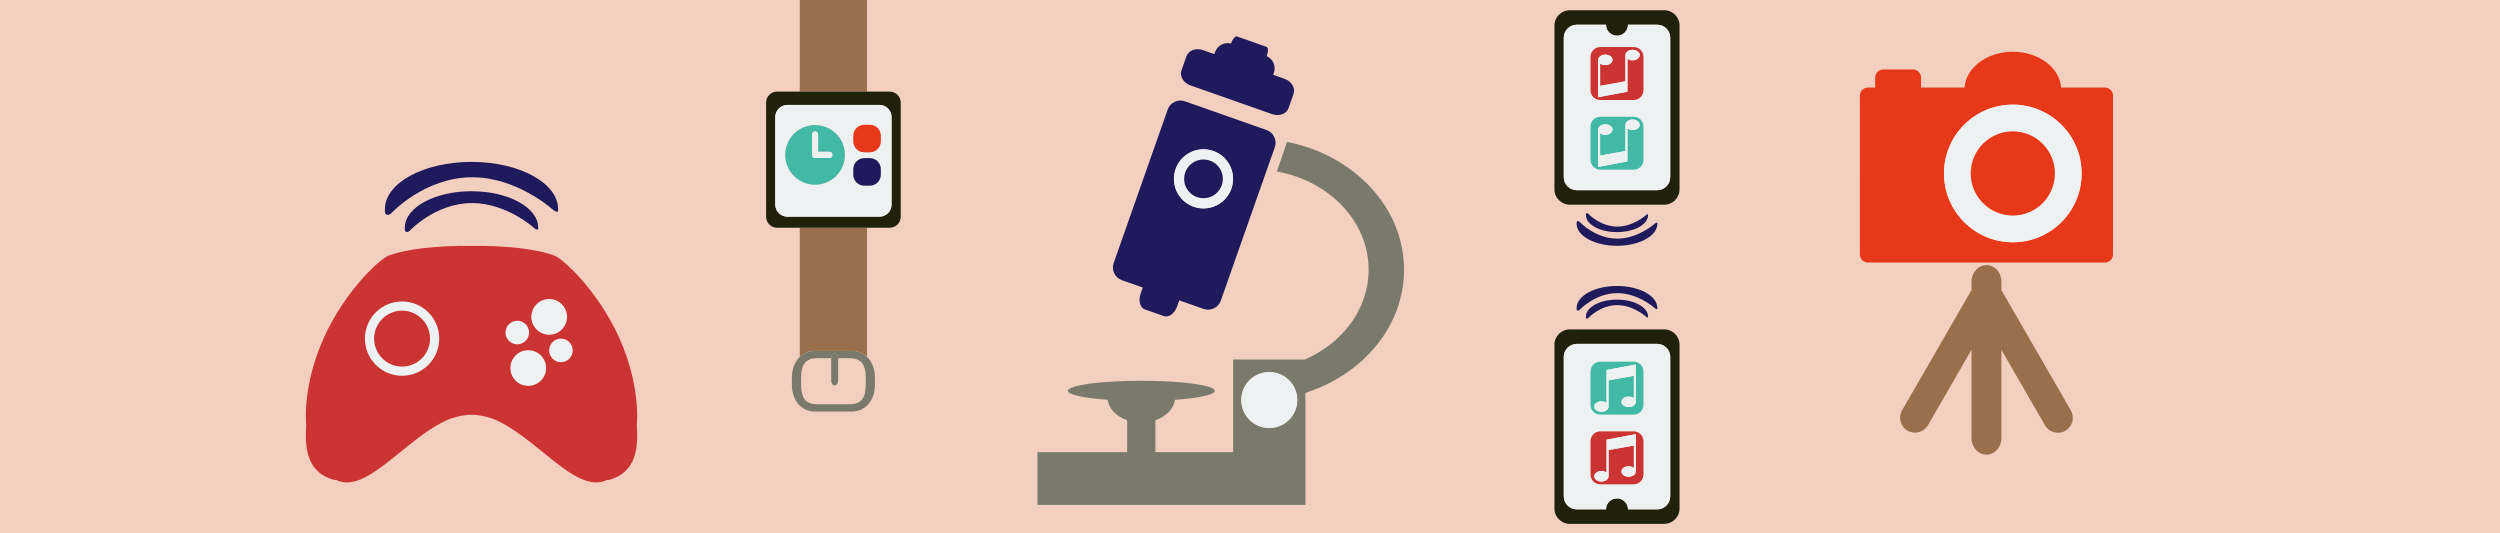 <?xml version="1.0" encoding="utf-8"?>
<!-- Generator: Adobe Illustrator 15.0.0, SVG Export Plug-In  -->
<!DOCTYPE svg PUBLIC "-//W3C//DTD SVG 1.1//EN" "http://www.w3.org/Graphics/SVG/1.1/DTD/svg11.dtd">
<svg version="1.1"
	 xmlns="http://www.w3.org/2000/svg" xmlns:xlink="http://www.w3.org/1999/xlink" xmlns:a="http://ns.adobe.com/AdobeSVGViewerExtensions/3.0/"
	 x="0px" y="0px" width="750px" height="160px" viewBox="0 0 750 160" overflow="visible" enable-background="new 0 0 750 160"
	 xml:space="preserve">
<defs>
</defs>
<rect fill-rule="evenodd" clip-rule="evenodd" fill="#F3CFC0" width="750" height="160"/>
<path fill="#CC3333" d="M191.038,127.73c0.572-7.159-0.952-15.531-3.994-23.346c-6.1-15.678-17.807-26.56-20.648-27.666
	c-5.266-2.05-15.113-3.109-24.94-2.943c-9.827-0.166-19.674,0.894-24.94,2.943c-2.842,1.106-14.548,11.988-20.648,27.666
	c-3.041,7.814-4.565,16.187-3.994,23.346c-0.661,8.723,1.38,14.061,7.887,16.117c0.346,0.109,0.723,0.162,1.127,0.164
	c9.394,4.533,21.701-13.783,34.564-18.52c2.055-0.65,4.068-1.043,6.005-1.086c1.937,0.043,3.95,0.436,6.005,1.086
	c12.863,4.736,25.172,23.053,34.564,18.52c0.404-0.002,0.781-0.055,1.128-0.164C189.659,141.791,191.7,136.453,191.038,127.73z"/>
<circle fill="#EEF1F1" cx="120.621" cy="101.585" r="11.146"/>
<circle fill="#CC3333" cx="120.621" cy="101.585" r="8.388"/>
<circle fill="#EEF1F1" cx="155.188" cy="99.76" r="3.535"/>
<circle fill="#EEF1F1" cx="164.757" cy="95.058" r="5.354"/>
<circle fill="#EEF1F1" cx="168.282" cy="105.121" r="3.536"/>
<circle fill="#EEF1F1" cx="158.472" cy="110.411" r="5.353"/>
<path fill="#1F1A5B" d="M141.702,53.18c13.308,0,23.853,9.469,23.853,9.469c0.96,0.862,1.809,1.129,1.885,0.592c0,0,0,0,0-0.498
	c0-7.829-11.634-14.176-25.984-14.176s-25.983,6.347-25.983,14.176c0,0.944,0,0.944,0,0.944c0.271,0.998,1.215,1.043,2.096,0.101
	C117.567,63.789,127.487,53.18,141.702,53.18z"/>
<path fill="#1F1A5B" d="M141.645,60.916c10.243,0,18.36,7.289,18.36,7.289c0.739,0.664,1.393,0.869,1.451,0.456c0,0,0,0,0-0.382
	c0-6.027-8.955-10.913-20.001-10.913s-20.001,4.886-20.001,10.913c0,0.727,0,0.727,0,0.727c0.209,0.768,0.936,0.803,1.614,0.077
	C123.068,69.082,130.704,60.916,141.645,60.916z"/>
<path fill="#1F1A5B" d="M336.576,84.056l6.251,2.201l-0.646,1.836c-0.741,2.105-0.166,4.227,1.285,4.736l5.691,2.004
	c1.45,0.512,3.229-0.783,3.968-2.889l0.646-1.836l7.309,2.572c2.106,0.742,4.415-0.365,5.156-2.473l16.205-46.04
	c0.74-2.105-0.366-4.414-2.472-5.155l-24.504-8.624c-2.106-0.742-4.414,0.365-5.156,2.471l-16.204,46.042
	C333.364,81.007,334.47,83.315,336.576,84.056z M352.681,50.711c1.626-4.619,6.69-7.046,11.31-5.42
	c4.621,1.625,7.048,6.689,5.423,11.309c-1.628,4.62-6.691,7.047-11.312,5.421C353.481,60.396,351.055,55.333,352.681,50.711z"/>
<path fill="#1F1A5B" d="M357.143,25.624l24.504,8.625c2.106,0.742,4.314-0.08,4.933-1.836l1.49-4.237
	c0.618-1.755-0.589-3.779-2.694-4.52l-3.426-1.206l0.21-0.598c0.7-1.987-0.246-4.151-2.123-5.013
	c0.002-0.006,0.004-0.012,0.007-0.018c0.472-1.343,0.45-2.573-0.049-2.749l-8.927-3.142c-0.499-0.176-1.286,0.771-1.759,2.114
	c-0.003,0.006-0.003,0.012-0.005,0.018c-2.004-0.505-4.098,0.591-4.799,2.578l-0.21,0.597l-3.425-1.205
	c-2.106-0.742-4.314,0.081-4.932,1.835l-1.492,4.237C353.83,22.86,355.036,24.882,357.143,25.624z"/>
<path fill="#EEF1F1" d="M358.102,62.021c4.62,1.626,9.684-0.801,11.312-5.421c1.625-4.62-0.802-9.684-5.423-11.309
	c-4.619-1.626-9.684,0.801-11.31,5.42C351.055,55.333,353.481,60.396,358.102,62.021z M355.578,51.732
	c1.063-3.02,4.373-4.607,7.394-3.544c3.02,1.063,4.606,4.374,3.543,7.393c-1.062,3.02-4.373,4.607-7.394,3.544
	C356.102,58.062,354.515,54.751,355.578,51.732z"/>
<circle fill="#1F1A5B" cx="361.046" cy="53.656" r="5.798"/>
<path fill="#797A6C" d="M386.122,42.565l-3.074,8.881c15.72,2.823,27.541,14.948,27.541,29.475c0,11.793-7.793,21.998-19.133,26.934
	h-21.514v27.785h-23.323v-9.576c3.197-1.1,5.501-3.398,5.858-6.129c7.098-0.502,11.954-1.516,11.954-2.686
	c0-1.67-9.871-3.021-22.048-3.021s-22.047,1.352-22.047,3.021c0,1.17,4.855,2.184,11.953,2.686c0.358,2.73,2.661,5.029,5.859,6.129
	v9.576h-26.931v15.811h58.724h21.683V135.64v-17.771c17.268-5.529,29.587-19.984,29.587-36.946
	C421.212,62.209,406.214,46.558,386.122,42.565z M380.783,128.409c-4.64,0-8.401-3.762-8.401-8.402c0-4.639,3.762-8.4,8.401-8.4
	s8.402,3.762,8.402,8.4C389.186,124.647,385.423,128.409,380.783,128.409z"/>
<circle fill="#EEF1F1" cx="380.783" cy="120.008" r="8.401"/>
<path fill="#20210A" d="M499.274,98.824h-28.352c-2.534,0-4.589,2.055-4.589,4.588v49.153c0,2.534,2.055,4.589,4.589,4.589h28.352
	c2.534,0,4.589-2.055,4.589-4.589v-49.153C503.863,100.879,501.809,98.824,499.274,98.824z M501.068,148.903
	c0,2.157-1.75,3.906-3.906,3.906h-8.77c0-1.818-1.476-3.293-3.294-3.293c-1.819,0-3.294,1.475-3.294,3.293h-8.77
	c-2.157,0-3.906-1.749-3.906-3.906v-41.829c0-2.156,1.749-3.905,3.906-3.905h24.127c2.156,0,3.906,1.749,3.906,3.905V148.903z"/>
<path fill="#EEF1F1" d="M497.162,103.169h-24.127c-2.157,0-3.906,1.749-3.906,3.905v41.829c0,2.157,1.749,3.906,3.906,3.906h8.77
	c0-1.818,1.475-3.293,3.294-3.293c1.818,0,3.294,1.475,3.294,3.293h8.77c2.156,0,3.906-1.749,3.906-3.906v-41.829
	C501.068,104.918,499.318,103.169,497.162,103.169z"/>
<path fill="#20210A" d="M470.923,61.403h28.352c2.534,0,4.589-2.055,4.589-4.589V7.662c0-2.534-2.055-4.589-4.589-4.589h-28.352
	c-2.534,0-4.589,2.055-4.589,4.589v49.153C466.334,59.349,468.389,61.403,470.923,61.403z M469.129,11.323
	c0-2.157,1.749-3.906,3.906-3.906h8.77c0,1.818,1.475,3.293,3.294,3.293c1.818,0,3.294-1.475,3.294-3.293h8.77
	c2.156,0,3.906,1.749,3.906,3.906v41.829c0,2.157-1.75,3.906-3.906,3.906h-24.127c-2.157,0-3.906-1.749-3.906-3.906V11.323z"/>
<path fill="#EEF1F1" d="M473.035,57.058h24.127c2.156,0,3.906-1.749,3.906-3.906V11.323c0-2.157-1.75-3.906-3.906-3.906h-8.77
	c0,1.818-1.476,3.293-3.294,3.293c-1.819,0-3.294-1.475-3.294-3.293h-8.77c-2.157,0-3.906,1.749-3.906,3.906v41.829
	C469.129,55.309,470.878,57.058,473.035,57.058z"/>
<path fill="#1F1A5B" d="M485.099,85.788c-6.688,0-12.109,2.958-12.109,6.606c0,0.44,0,0.44,0,0.44
	c0.126,0.465,0.566,0.486,0.977,0.047c0,0,4.623-4.943,11.248-4.943c6.201,0,11.115,4.412,11.115,4.412
	c0.447,0.402,0.843,0.525,0.878,0.276c0,0,0,0,0-0.232C497.207,88.746,491.786,85.788,485.099,85.788z"/>
<path fill="#1F1A5B" d="M485.099,89.889c-5.148,0-9.321,2.277-9.321,5.086c0,0.338,0,0.338,0,0.338
	c0.098,0.358,0.436,0.375,0.753,0.037c0,0,3.558-3.807,8.656-3.807c4.773,0,8.557,3.397,8.557,3.397
	c0.345,0.31,0.648,0.404,0.676,0.212c0,0,0,0,0-0.178C494.419,92.166,490.246,89.889,485.099,89.889z"/>
<path fill="#1F1A5B" d="M496.329,67.176c0,0-4.914,4.412-11.115,4.412c-6.625,0-11.248-4.943-11.248-4.943
	c-0.41-0.439-0.851-0.418-0.977,0.047c0,0,0,0,0,0.44c0,3.648,5.422,6.606,12.109,6.606s12.108-2.958,12.108-6.606
	c0-0.232,0-0.232,0-0.232C497.172,66.651,496.776,66.774,496.329,67.176z"/>
<path fill="#1F1A5B" d="M485.099,69.638c5.147,0,9.32-2.277,9.32-5.085c0-0.178,0-0.178,0-0.178
	c-0.027-0.192-0.331-0.097-0.676,0.212c0,0-3.783,3.397-8.557,3.397c-5.099,0-8.656-3.806-8.656-3.806
	c-0.317-0.338-0.655-0.321-0.753,0.037c0,0,0,0,0,0.338C475.777,67.361,479.95,69.638,485.099,69.638z"/>
<path fill="#42B9A5" d="M490.107,108.506h-10.019c-1.618,0-2.931,1.312-2.931,2.931v10.019c0,1.619,1.312,2.931,2.931,2.931h10.019
	c1.619,0,2.932-1.312,2.932-2.931v-10.019C493.039,109.818,491.727,108.506,490.107,108.506z M490.737,109.52v3.116v8.063h-0.011
	c-0.104,0.797-1.021,1.42-2.135,1.42c-1.185,0-2.146-0.705-2.146-1.573c0-0.87,0.961-1.574,2.146-1.574
	c0.623,0,1.185,0.195,1.575,0.507v-6.741l-7.6,1.367v8.015h-0.009c-0.098,0.801-1.018,1.43-2.137,1.43
	c-1.185,0-2.145-0.704-2.145-1.574c0-0.868,0.96-1.572,2.145-1.572c0.609,0,1.157,0.186,1.548,0.484v-9.895l8.768-1.648V109.52z"/>
<path fill="#EEF1F1" d="M481.97,120.887c-0.391-0.299-0.938-0.484-1.548-0.484c-1.185,0-2.145,0.704-2.145,1.572
	c0,0.87,0.96,1.574,2.145,1.574c1.119,0,2.039-0.629,2.137-1.43h0.009v-8.015l7.6-1.367v6.741c-0.391-0.312-0.952-0.507-1.575-0.507
	c-1.185,0-2.146,0.704-2.146,1.574c0,0.868,0.961,1.573,2.146,1.573c1.114,0,2.03-0.623,2.135-1.42h0.011v-8.063v-3.116v-0.176
	l-8.768,1.648V120.887z"/>
<path fill="#CC3333" d="M490.107,129.411h-10.019c-1.618,0-2.931,1.312-2.931,2.932v10.019c0,1.618,1.312,2.931,2.931,2.931h10.019
	c1.619,0,2.932-1.312,2.932-2.931v-10.019C493.039,130.724,491.727,129.411,490.107,129.411z M490.738,130.426v3.116v8.062h-0.012
	c-0.104,0.797-1.021,1.42-2.135,1.42c-1.185,0-2.146-0.705-2.146-1.573c0-0.869,0.961-1.573,2.146-1.573
	c0.623,0,1.185,0.194,1.576,0.506v-6.74l-7.601,1.366v8.015h-0.009c-0.098,0.801-1.017,1.43-2.136,1.43
	c-1.186,0-2.146-0.704-2.146-1.573c0-0.868,0.96-1.573,2.146-1.573c0.608,0,1.157,0.187,1.548,0.485v-9.895l8.768-1.649V130.426z"/>
<path fill="#EEF1F1" d="M481.971,141.793c-0.391-0.299-0.939-0.485-1.548-0.485c-1.186,0-2.146,0.705-2.146,1.573
	c0,0.869,0.96,1.573,2.146,1.573c1.119,0,2.038-0.629,2.136-1.43h0.009v-8.015l7.601-1.366v6.74
	c-0.392-0.312-0.953-0.506-1.576-0.506c-1.185,0-2.146,0.704-2.146,1.573c0,0.868,0.961,1.573,2.146,1.573
	c1.114,0,2.03-0.623,2.135-1.42h0.012v-8.062v-3.116v-0.177l-8.768,1.649V141.793z"/>
<path fill="#42B9A5" d="M480.09,50.904h10.019c1.618,0,2.931-1.312,2.931-2.931V37.955c0-1.619-1.312-2.931-2.931-2.931H480.09
	c-1.619,0-2.932,1.312-2.932,2.931v10.019C477.158,49.592,478.471,50.904,480.09,50.904z M479.46,49.891v-3.116v-8.063h0.011
	c0.104-0.797,1.021-1.42,2.135-1.42c1.185,0,2.146,0.705,2.146,1.573c0,0.87-0.961,1.574-2.146,1.574
	c-0.623,0-1.185-0.195-1.575-0.507v6.741l7.6-1.367v-8.015h0.009c0.098-0.801,1.018-1.43,2.137-1.43
	c1.185,0,2.145,0.704,2.145,1.574c0,0.868-0.96,1.572-2.145,1.572c-0.609,0-1.157-0.186-1.548-0.484v9.895l-8.768,1.648V49.891z"/>
<path fill="#EEF1F1" d="M488.228,38.523c0.391,0.299,0.938,0.484,1.548,0.484c1.185,0,2.145-0.704,2.145-1.572
	c0-0.87-0.96-1.574-2.145-1.574c-1.119,0-2.039,0.629-2.137,1.43h-0.009v8.015l-7.6,1.367v-6.741
	c0.391,0.312,0.952,0.507,1.575,0.507c1.185,0,2.146-0.704,2.146-1.574c0-0.868-0.961-1.573-2.146-1.573
	c-1.114,0-2.03,0.623-2.135,1.42h-0.011v8.063v3.116v0.176l8.768-1.648V38.523z"/>
<path fill="#CC3333" d="M480.09,29.999h10.019c1.618,0,2.931-1.312,2.931-2.932V17.049c0-1.618-1.312-2.931-2.931-2.931H480.09
	c-1.619,0-2.932,1.312-2.932,2.931v10.019C477.158,28.687,478.471,29.999,480.09,29.999z M479.459,28.984v-3.116v-8.062h0.012
	c0.104-0.797,1.021-1.42,2.135-1.42c1.185,0,2.146,0.705,2.146,1.573c0,0.869-0.961,1.573-2.146,1.573
	c-0.623,0-1.185-0.194-1.576-0.506v6.74l7.601-1.366v-8.015h0.009c0.098-0.801,1.017-1.43,2.136-1.43
	c1.186,0,2.146,0.704,2.146,1.573c0,0.868-0.96,1.573-2.146,1.573c-0.608,0-1.157-0.187-1.548-0.485v9.895l-8.768,1.649V28.984z"/>
<path fill="#EEF1F1" d="M488.227,17.617c0.391,0.299,0.939,0.485,1.548,0.485c1.186,0,2.146-0.705,2.146-1.573
	c0-0.869-0.96-1.573-2.146-1.573c-1.119,0-2.038,0.629-2.136,1.43h-0.009V24.4l-7.601,1.366v-6.74
	c0.392,0.312,0.953,0.506,1.576,0.506c1.185,0,2.146-0.704,2.146-1.573c0-0.868-0.961-1.573-2.146-1.573
	c-1.114,0-2.03,0.623-2.135,1.42h-0.012v8.062v3.116v0.177l8.768-1.649V17.617z"/>
<path fill="#E73819" d="M631.472,26.261H618.34c-0.457-5.988-6.772-10.733-14.499-10.733c-7.728,0-14.04,4.745-14.499,10.733
	h-13.029v-2.983c0-1.351-1.095-2.447-2.445-2.447h-8.87c-1.353,0-2.448,1.097-2.448,2.447v2.983h-2.141
	c-1.351,0-2.447,1.095-2.447,2.446V76.32c0,1.352,1.097,2.446,2.447,2.446h71.063c1.351,0,2.446-1.095,2.446-2.446V28.707
	C633.918,27.355,632.822,26.261,631.472,26.261z M603.841,72.681c-11.402,0-20.646-9.243-20.646-20.646s9.243-20.646,20.646-20.646
	s20.646,9.244,20.646,20.646S615.243,72.681,603.841,72.681z"/>
<path fill="#EEF1F1" d="M603.841,31.389c-11.402,0-20.646,9.244-20.646,20.646s9.243,20.646,20.646,20.646
	s20.646-9.243,20.646-20.646S615.243,31.389,603.841,31.389z M603.841,64.652c-6.968,0-12.617-5.649-12.617-12.617
	c0-6.969,5.649-12.617,12.617-12.617s12.616,5.648,12.616,12.617C616.457,59.003,610.809,64.652,603.841,64.652z"/>
<circle fill="#E73819" cx="603.841" cy="52.035" r="12.617"/>
<path fill="#9A6F4B" d="M600.419,87.028v-2.587c0-2.714-2.006-4.914-4.479-4.914c-2.473,0-4.479,2.2-4.479,4.914v2.557
	l-20.834,36.085c-1.236,2.143-0.502,4.881,1.64,6.118c2.143,1.237,4.882,0.503,6.118-1.64l13.076-22.647v26.564
	c0,2.715,2.006,4.915,4.479,4.915c2.474,0,4.479-2.2,4.479-4.915v-26.534l13.076,22.646c1.236,2.143,3.977,2.878,6.118,1.641
	c2.143-1.237,2.876-3.976,1.641-6.118L600.419,87.028z"/>
<path fill="none" d="M251.434,107.454v6.611c0,0.864-0.466,1.563-1.042,1.563c-0.574,0-1.041-0.699-1.041-1.563v-6.611h-4.104
	c-3.828,0-4.93,2.143-4.93,6.021v1.781c0,3.879,1.102,6.021,4.93,6.021h9.551c3.827,0,4.929-2.143,4.929-6.021v-1.781
	c0-3.878-1.102-6.021-4.929-6.021H251.434z"/>
<rect x="239.926" fill="#9A6F4B" width="20.192" height="27.476"/>
<path fill="#9A6F4B" d="M239.926,106.984h0.088c1.146-1.071,2.668-1.716,4.519-1.716h10.979c1.851,0,3.372,0.645,4.519,1.716h0.089
	V68.32h-20.192V106.984z"/>
<path fill="#20210A" d="M266.91,27.476h-6.792h-20.192h-6.793c-1.824,0-3.304,1.479-3.304,3.304v34.236
	c0,1.824,1.479,3.304,3.304,3.304h6.793h20.192h6.792c1.825,0,3.305-1.479,3.305-3.304V30.78
	C270.215,28.956,268.735,27.476,266.91,27.476z M267.47,61.363c0,2.011-1.63,3.641-3.642,3.641h-27.613
	c-2.011,0-3.642-1.63-3.642-3.641V35.121c0-2.011,1.631-3.642,3.642-3.642h27.613c2.012,0,3.642,1.631,3.642,3.642V61.363z"/>
<path fill="#EEF1F1" d="M263.828,31.479h-27.613c-2.011,0-3.642,1.631-3.642,3.642v26.242c0,2.011,1.631,3.641,3.642,3.641h27.613
	c2.012,0,3.642-1.63,3.642-3.641V35.121C267.47,33.11,265.84,31.479,263.828,31.479z M244.517,55.416
	c-4.942,0-8.949-4.007-8.949-8.949c0-4.943,4.007-8.949,8.949-8.949s8.949,4.006,8.949,8.949
	C253.466,51.409,249.459,55.416,244.517,55.416z M264.248,52.398c0,1.825-1.479,3.305-3.304,3.305h-1.651
	c-1.825,0-3.305-1.479-3.305-3.305v-1.652c0-1.825,1.479-3.304,3.305-3.304h1.651c1.825,0,3.304,1.479,3.304,3.304V52.398z
	 M264.248,42.387c0,1.825-1.479,3.304-3.304,3.304h-1.651c-1.825,0-3.305-1.479-3.305-3.304v-1.652c0-1.825,1.479-3.305,3.305-3.305
	h1.651c1.825,0,3.304,1.479,3.304,3.305V42.387z"/>
<path fill="#42B9A5" d="M244.517,37.518c-4.942,0-8.949,4.006-8.949,8.949c0,4.941,4.007,8.949,8.949,8.949s8.949-4.007,8.949-8.949
	C253.466,41.524,249.459,37.518,244.517,37.518z M248.936,47.385h-4.538c-0.441,0-0.8-0.411-0.8-0.918
	c0-0.175,0.045-0.337,0.119-0.476c-0.073-0.133-0.119-0.282-0.119-0.443v-5.218c0-0.507,0.412-0.919,0.92-0.919
	c0.506,0,0.917,0.412,0.917,0.919v5.218v0h3.501c0.441,0,0.799,0.411,0.799,0.918S249.377,47.385,248.936,47.385z"/>
<path fill="#EEF1F1" d="M248.936,45.549h-3.501v0v-5.218c0-0.507-0.411-0.919-0.917-0.919c-0.508,0-0.92,0.412-0.92,0.919v5.218
	c0,0.162,0.046,0.311,0.119,0.443c-0.074,0.139-0.119,0.301-0.119,0.476c0,0.507,0.358,0.918,0.8,0.918h4.538
	c0.441,0,0.799-0.411,0.799-0.918S249.377,45.549,248.936,45.549z"/>
<path fill="#E73819" d="M260.944,37.431h-1.651c-1.825,0-3.305,1.479-3.305,3.305v1.652c0,1.825,1.479,3.304,3.305,3.304h1.651
	c1.825,0,3.304-1.479,3.304-3.304v-1.652C264.248,38.91,262.77,37.431,260.944,37.431z"/>
<path fill="#1F1A5B" d="M260.944,47.442h-1.651c-1.825,0-3.305,1.479-3.305,3.304v1.652c0,1.825,1.479,3.305,3.305,3.305h1.651
	c1.825,0,3.304-1.479,3.304-3.305v-1.652C264.248,48.921,262.77,47.442,260.944,47.442z"/>
<path fill="#797A6C" d="M244.532,105.269c-1.851,0-3.372,0.645-4.519,1.716c-1.583,1.478-2.45,3.772-2.45,6.357v2.048
	c0,4.459,2.566,8.073,6.969,8.073h10.979c4.402,0,6.969-3.614,6.969-8.073v-2.048c0-2.585-0.867-4.88-2.45-6.357
	c-1.146-1.071-2.668-1.716-4.519-1.716H244.532z M259.727,113.475v1.781c0,3.879-1.102,6.021-4.929,6.021h-9.551
	c-3.828,0-4.93-2.143-4.93-6.021v-1.781c0-3.878,1.102-6.021,4.93-6.021h4.104v-0.013c0-0.864,0.467-1.563,1.041-1.563
	c0.576,0,1.042,0.699,1.042,1.563v0.013h3.364C258.625,107.454,259.727,109.597,259.727,113.475z"/>
<path fill="#797A6C" d="M250.392,115.629c0.576,0,1.042-0.699,1.042-1.563v-6.611v-0.013c0-0.864-0.466-1.563-1.042-1.563
	c-0.574,0-1.041,0.699-1.041,1.563v0.013v6.611C249.351,114.93,249.817,115.629,250.392,115.629z"/>
</svg>
